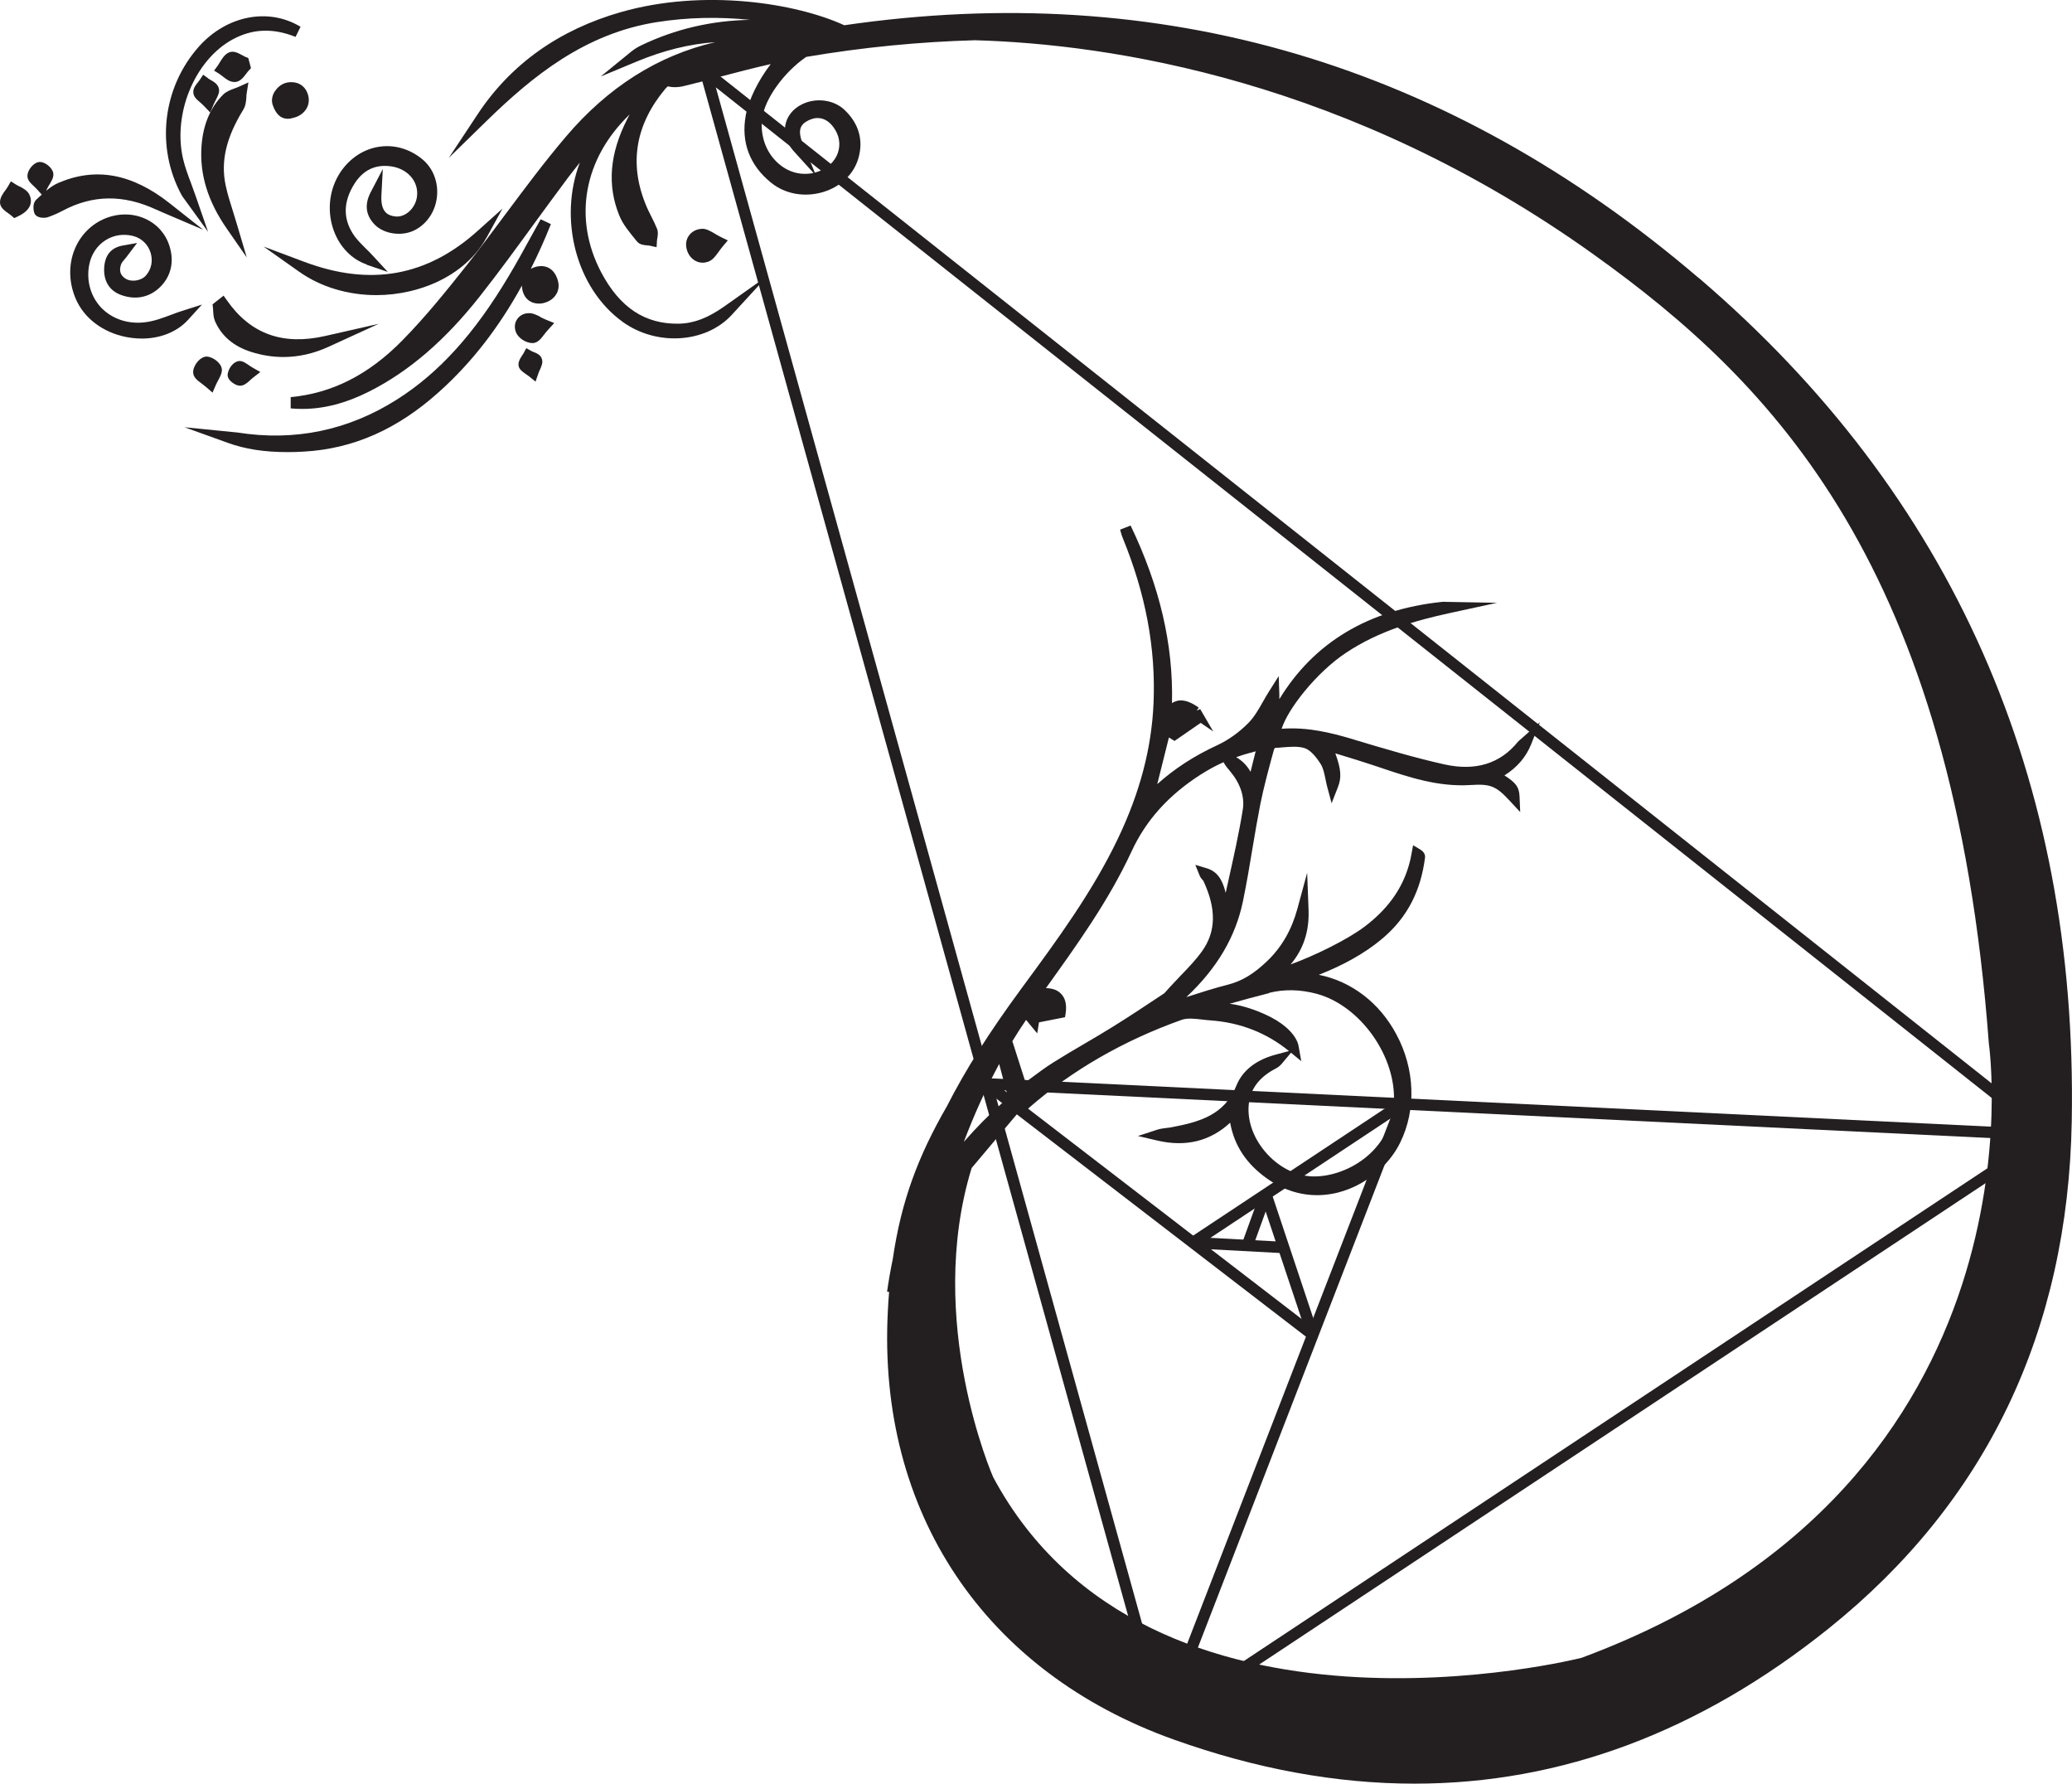 <?xml version="1.0" encoding="UTF-8"?><svg id="a" xmlns="http://www.w3.org/2000/svg" viewBox="0 0 161.73 139.2"><defs><style>.b{fill:none;stroke:#231f20;stroke-miterlimit:10;stroke-width:.89px;}.c{fill:#231f20;}</style></defs><g><polygon class="b" points="55.08 5.62 90.8 134.32 159.84 88.58 55.08 5.62"/><line class="b" x1="159.84" y1="88.58" x2="77" y2="84.58"/><line class="b" x1="93.11" y1="96.97" x2="100.2" y2="97.35"/><line class="b" x1="109.44" y1="86.15" x2="93.11" y2="96.97"/><line class="b" x1="90.8" y1="134.32" x2="109.44" y2="86.15"/><line class="b" x1="98.81" y1="93.19" x2="97.33" y2="97.27"/><line class="b" x1="102.47" y1="104.16" x2="98.81" y2="93.19"/><line class="b" x1="77" y1="84.58" x2="102.47" y2="104.16"/></g><g><path class="c" d="M15.79,23.76l-1.57,.5c-.26,.08-.53,.18-.82,.29-.64,.24-1.37,.52-2.09,.6-1.32,.16-2.56-.26-3.41-1.14-.81-.86-1.16-2.05-.95-3.28,.15-.84,.6-1.55,1.28-1.98,.64-.41,1.42-.53,2.18-.33,.65,.17,1.16,.67,1.35,1.32,.19,.63,.05,1.29-.38,1.77-.36,.41-1.14,.52-1.59,.23-.4-.26-.51-.62-.34-1.11,.04-.12,.16-.26,.3-.43,.09-.1,.18-.21,.27-.34l.68-.9-1.11,.2c-.93,.16-1.42,.77-1.46,1.79-.04,1.02,.44,1.76,1.35,2.08,1.13,.4,2.2,.17,3.02-.63,.86-.85,1.12-2,.72-3.23-.31-.96-.99-1.71-1.93-2.12-1.02-.45-2.22-.41-3.27,.08-1.07,.5-1.88,1.41-2.28,2.56-.43,1.24-.32,2.65,.29,3.88,.75,1.49,2.31,2.53,4.18,2.79,.29,.04,.58,.06,.86,.06,1.44,0,2.75-.52,3.6-1.45l1.11-1.22Z"/><path class="c" d="M28.62,20.66l1.65,.56-1.18-1.28c-.16-.18-.34-.35-.52-.53-.37-.37-.76-.75-1.03-1.18-.77-1.21-.74-2.51,.12-3.88,.68-1.08,1.64-1.54,2.86-1.37,.71,.1,1.3,.44,1.67,.95,.32,.44,.44,.98,.34,1.52-.16,.86-.93,1.53-1.67,1.44-.55-.06-1.16-.3-1.09-1.65l.11-2.05-.95,1.82c-.5,.97-.38,1.82,.35,2.55,.76,.74,2.18,.91,3.17,.36,.93-.51,1.56-1.49,1.66-2.61,.11-1.12-.32-2.2-1.14-2.88-1.02-.84-2.26-1.18-3.49-.96-1.25,.22-2.37,1.03-3.06,2.21-.76,1.3-.89,2.93-.35,4.36,.47,1.26,1.41,2.21,2.56,2.6Z"/><path class="c" d="M19.26,20.09l-.78-2.63c-.1-.33-.2-.66-.3-.98-.22-.7-.43-1.36-.57-2.03-.39-1.88,.04-3.71,1.39-5.91,.18-.3,.21-.65,.23-.96,0-.11,.01-.23,.03-.33l.13-.82-.75,.34c-.11,.05-.22,.09-.33,.13-.3,.11-.63,.23-.89,.48-1,1-1.57,2.35-1.69,4.01-.16,2.21,.49,4.32,1.97,6.45l1.56,2.25Z"/><path class="c" d="M12.21,16.36c.13,.06,.27,.12,.4,.18l3.25,1.39-2.62-2.07c-2.94-2.32-5.78-2.84-8.7-1.58-.35,.15-.65,.37-.94,.61l.07-.15c.07-.15,.15-.28,.22-.39,.17-.29,.33-.56,.26-.88-.1-.42-.7-.91-1.15-.82-.42,.08-.86,.64-.86,1.08,0,.33,.24,.55,.49,.79,.1,.09,.21,.2,.32,.32l.31,.35s-.09,.08-.14,.12l-.28,.26c-.3,.27-.25,.79-.16,1.05,.15,.43,.82,.41,1.05,.33,.38-.13,.77-.3,1.17-.51,2.35-1.25,4.74-1.27,7.3-.08Z"/><path class="c" d="M37.97,18.56l1.25-2.28-1.93,1.73c-3.96,3.56-8.38,4.35-13.52,2.43l-3.2-1.2,2.79,1.97c1.68,1.19,3.82,1.82,6.01,1.82,.87,0,1.75-.1,2.61-.3,2.69-.62,4.88-2.15,5.99-4.18Z"/><path class="c" d="M25.67,27.05l3.89-1.78-4.18,.95c-3.31,.75-5.82-.15-7.66-2.77l-.27-.38-.86,.68,.03,.25c.01,.09,.01,.18,.02,.27,.01,.25,.03,.52,.14,.79,.51,1.17,1.47,1.98,2.85,2.41,.83,.26,1.66,.39,2.49,.39,1.19,0,2.38-.27,3.55-.81Z"/><path class="c" d="M14.4,15.55l1.84,2.54-.98-2.83c-.11-.32-.23-.63-.34-.94-.25-.66-.48-1.28-.63-1.92-.82-3.52,.91-7.71,3.86-9.32,1.54-.84,3.15-.91,4.92-.2l.39-.79c-2.51-1.52-5.77-.88-7.93,1.54-2.85,3.2-3.39,7.86-1.35,11.6,.06,.11,.14,.21,.22,.32Z"/><path class="c" d="M41.87,20.81c-.17,.04-.31,.1-.44,.17,.56-1.11,1.08-2.26,1.57-3.49l-.8-.38c-.26,.47-.52,.94-.78,1.41-.56,1.02-1.12,2.04-1.72,3.04-2.66,4.47-5.42,7.52-8.69,9.6-3.82,2.43-8.02,3.3-12.48,2.59-.14-.02-.27-.03-.41-.04l-3.72-.37,3.36,1.21c1.37,.5,2.88,.73,4.68,.73,.42,0,.85-.01,1.3-.04,3.84-.22,7.28-1.74,10.51-4.64,2.55-2.28,4.69-5.04,6.49-8.32,0,.08,0,.16,.02,.25,.12,.73,.61,1.16,1.31,1.16,.08,0,.16,0,.24-.02h.02c.47-.09,.85-.33,1.07-.68,.2-.31,.25-.68,.16-1.04-.23-.9-.86-1.33-1.69-1.14Z"/><path class="c" d="M21.44,7.14c-.21,.34-.27,.73-.15,1.06,.24,.71,.64,1.07,1.17,1.07,.13,0,.27-.02,.42-.07,.44-.1,.8-.34,1.02-.69,.2-.31,.25-.69,.16-1.05-.19-.75-.8-1.14-1.58-1.03-.41,.06-.79,.32-1.03,.71Z"/><path class="c" d="M55.77,18.22c-.36-.21-.67-.4-1.04-.36-.4,.03-.75,.23-.96,.53-.21,.29-.27,.67-.17,1.05,.1,.41,.35,.74,.69,.92,.17,.09,.36,.14,.56,.14,.14,0,.29-.03,.43-.08,.34-.12,.56-.42,.8-.75,.1-.14,.22-.31,.36-.47l.37-.44-.52-.25c-.2-.1-.37-.2-.52-.29Z"/><path class="c" d="M1.51,14.55c-.09-.05-.19-.1-.27-.15l-.39-.25-.23,.4c-.05,.09-.12,.18-.18,.27C.23,15.1,0,15.41,0,15.79c0,.39,.34,.64,.64,.85,.09,.06,.18,.13,.25,.19l.22,.19,.26-.12c.54-.25,.86-.55,.99-.9,.06-.18,.1-.47-.07-.82-.16-.32-.49-.49-.78-.64Z"/><path class="c" d="M17.37,5.95c.26,.21,.56,.45,.93,.45,.02,0,.04,0,.06,0,.39-.03,.64-.36,.86-.65,.07-.09,.13-.18,.2-.25l.17-.18-.21-.79-.2-.08c-.09-.04-.18-.09-.27-.14-.32-.17-.67-.37-1.03-.22-.35,.15-.54,.48-.72,.77-.06,.09-.11,.19-.17,.27l-.28,.38,.4,.25c.09,.06,.17,.13,.26,.19Z"/><path class="c" d="M42.17,24.72c-.32-.16-.61-.3-.92-.28-.39,.01-.72,.2-.91,.51-.19,.3-.2,.69-.04,1.04,.2,.42,.78,.78,1.24,.78,.04,0,.07,0,.1,0,.36-.05,.58-.33,.83-.66,.1-.13,.22-.28,.36-.43l.43-.47-.59-.24c-.19-.08-.36-.16-.5-.23Z"/><path class="c" d="M15.97,27.85c-.47,.11-.94,.78-.89,1.26,.04,.36,.33,.58,.65,.81,.12,.09,.26,.2,.4,.32l.46,.4,.24-.56c.07-.16,.15-.31,.22-.44,.18-.34,.35-.66,.23-.99-.15-.44-.83-.91-1.31-.81Z"/><path class="c" d="M16.23,6.1l-.37-.27-.26,.39c-.04,.06-.09,.12-.14,.19-.17,.21-.39,.47-.37,.8,.01,.33,.25,.54,.51,.76,.1,.09,.22,.19,.34,.32l.47,.49,.26-.62c.07-.16,.14-.29,.2-.41,.15-.3,.3-.58,.2-.89-.1-.32-.39-.49-.63-.62-.07-.04-.14-.08-.2-.12Z"/><path class="c" d="M18.51,28.21c-.39,.12-.69,.61-.74,.99-.02,.17,.04,.34,.19,.5,.13,.14,.46,.4,.78,.4h.03c.29-.02,.5-.2,.72-.4,.09-.08,.18-.17,.3-.26l.53-.41-.58-.33c-.14-.08-.26-.16-.36-.23-.28-.19-.54-.37-.86-.27Z"/><path class="c" d="M41.65,27.47c-.06-.03-.13-.05-.18-.08l-.39-.22-.21,.39c-.03,.06-.07,.11-.11,.17-.13,.2-.3,.45-.29,.75,.02,.32,.28,.5,.53,.68,.09,.06,.2,.14,.31,.22l.49,.4,.21-.6c.04-.13,.09-.24,.14-.34,.12-.28,.24-.54,.15-.82-.09-.32-.4-.45-.64-.55Z"/><path class="c" d="M132.6,21.7C113.03,4.97,90.64-1.63,65.9,1.97c-3.74-1.72-10.93-2.88-17.42-1.03-4.84,1.38-8.6,4.06-11.18,7.95l-2.27,3.43,2.94-2.87c3.59-3.5,7.69-6.85,13.34-7.73,2.39-.37,4.79-.42,7.24-.17-2.98,.05-5.84,.71-8.5,1.99-.3,.14-.56,.31-.82,.52l-2.34,1.91,2.79-1.16c2.11-.88,4.15-1.38,6.15-1.52-4.46,1.03-8.38,3.51-11.67,7.39-1.65,1.94-3.2,4.02-4.7,6.03-.98,1.32-2,2.68-3.03,3.99-1.46,1.84-3.16,3.97-5.02,5.86-2.63,2.68-5.49,4.13-8.72,4.43v.88c.3,.03,.6,.04,.91,.04,1.7,0,3.42-.45,5.22-1.36,3.11-1.57,5.93-4,8.62-7.41,1.47-1.86,2.88-3.8,4.25-5.68,.87-1.19,1.74-2.38,2.62-3.56,.31-.41,.63-.81,.95-1.21-1.67,4.36-.32,9.8,3.36,12.44,2.65,1.9,6.47,1.65,8.5-.56l2.81-3.06-3.39,2.4c-1.29,.91-2.39,1.33-3.57,1.35-2.64,.04-4.6-1.27-6.05-4.02-2.21-4.21-1.35-8.87,2.23-12.31-.06,.11-.12,.23-.18,.34-1.39,2.72-1.59,5.19-.63,7.55,.28,.69,.77,1.27,1.23,1.84l.15,.18c.21,.26,.54,.29,.81,.31,.08,0,.15,.01,.22,.03l.5,.11,.03-.51c0-.07,.02-.13,.03-.2,.03-.22,.08-.48-.03-.74-.14-.34-.3-.67-.47-1-.15-.3-.3-.6-.42-.91-1.3-3.2-.78-6.23,1.55-9.01,.05-.07,.13-.12,.19-.18,.48,.11,.9,.06,1.23-.02,1-.24,2-.5,2.99-.77,1.25-.33,2.53-.66,3.81-.95-.97,1.26-1.73,2.8-1.95,4-.38,2.08,.3,3.9,1.97,5.25,1.1,.9,2.63,1.17,4.09,.73,1.34-.41,2.36-1.38,2.72-2.59,.43-1.44,.05-2.77-1.1-3.84-.84-.78-2.23-.95-3.31-.4-.7,.35-1.15,.93-1.28,1.61-.13,.69,.11,1.43,.64,2.02l1.56,1.72c-.11,.02-.22,.04-.34,.05-.97,.1-1.89-.25-2.61-.99-.83-.85-1.22-2.09-1.06-3.32,.2-1.53,1.7-3.61,3.44-4.8,4.48-.76,8.87-1.18,13.18-1.3,10.48,.3,29.19,3.05,48.3,16.73,14,10.02,28.06,24.33,30.83,61.57,0,0,4.98,34.29-31.79,47.93,0,0-33.77,8.58-45.93-14.1,0,0-5.35-12.15-1.68-24.12l3.87-4.6,.45,.07s.04-.07,.18-.19c3.34-2.91,7.34-5.22,11.88-6.84,.46-.17,1.08-.09,1.68-.02,.21,.02,.42,.05,.62,.06,2.31,.17,4.36,.98,6.09,2.39l-1.04,.28c-1.53,.41-2.59,1.24-3.06,2.41-.92,2.29-2.85,2.84-5.08,3.26-.12,.02-.24,.04-.37,.05-.24,.03-.49,.06-.74,.14l-1.5,.49,1.54,.36c2.21,.51,4.11,.04,5.66-1.4,.32,1.79,1.27,3.22,2.88,4.36,2.14,1.52,4.2,1.43,5.54,1.09,2.07-.53,3.93-2.02,4.85-3.89,1.27-2.58,1.16-5.75-.3-8.46-1.32-2.47-3.51-4.13-6.05-4.64,1.67-.66,3.48-1.55,5.09-2.94,1.83-1.59,2.87-3.62,3.2-6.2,.02-.18-.03-.43-.39-.65l-.54-.32-.15,.8c-.02,.13-.05,.25-.08,.38-.05,.2-.1,.39-.16,.58-.56,1.79-1.68,3.3-3.42,4.61-1.31,.98-3.8,2.22-5.75,2.93,1-1.18,1.46-2.58,1.4-4.25l-.11-2.9-.76,2.8c-.45,1.65-1.21,2.97-2.32,4.05-1.04,1.01-1.99,1.59-3.07,1.87-1.1,.28-2.16,.62-3.28,.98,2.39-2.24,3.84-4.69,4.42-7.48,.28-1.37,.52-2.76,.74-4.11,.19-1.15,.39-2.3,.61-3.44,.25-1.25,.59-2.52,.92-3.74l.16-.58s.09-.1,.07-.1c.2,0,.39-.02,.59-.04,.64-.05,1.25-.1,1.75,.07,.38,.13,.83,.59,1.25,1.27,.18,.31,.26,.7,.35,1.13,.04,.2,.08,.4,.13,.59l.35,1.3,.49-1.25c.29-.74,.26-1.38-.2-2.64l.33,.1c.86,.26,1.7,.52,2.52,.79l.6,.2c2.25,.76,4.56,1.54,7.09,1.38,1.57-.1,2,.07,3.07,1.23l.82,.88-.05-1.2c-.03-.77-.31-1.1-1.18-1.66,1-.63,1.68-1.43,2.08-2.42l.69-1.73-1.39,1.23-.08,.07c-.08,.07-.17,.14-.26,.24-1.38,1.7-3.31,2.29-5.73,1.75-2.33-.52-4.67-1.22-6.94-1.9l-.22-.07c-1.71-.51-3.55-.96-5.54-.81,.49-1.56,2.71-4.39,5.01-5.92,2.64-1.76,5.56-2.55,8.07-3.1l3.73-.81-3.81-.07h-.13c-.12-.01-.25-.02-.37,0-5.72,.61-9.98,3.16-12.68,7.59,0-.12,0-.24,0-.36l-.05-1.44-.77,1.22c-.16,.25-.31,.51-.46,.78-.33,.58-.67,1.18-1.12,1.64-.7,.72-1.57,1.35-2.46,1.76-1.78,.82-3.32,1.82-4.67,3.03l.91-3.64,.44,.27,2.04-1.41,.98,.67-1.02-1.75-.28,.13,.17-.24c-.47-.33-1.1-.69-1.72-.52-.13,.04-.26,.09-.37,.17,.11-4.58-.96-9.13-3.23-13.86l-.82,.32,.05,.18c.04,.16,.09,.31,.15,.46,1.8,4.39,2.59,8.61,2.41,12.9-.15,3.51-1.06,6.97-2.78,10.57-1.98,4.15-4.75,7.92-7.43,11.56l-.11,.15c-2.53,3.44-4.37,6.35-5.81,9.18-2.24,3.88-3.57,7.41-4.22,11.9-.18,.86-.33,1.72-.45,2.57l.16,.02c-.04,.49-.08,.99-.1,1.5-.82,15.66,7.53,28.16,22.35,33.44,6.42,2.29,12.68,3.43,18.77,3.43,11.45,0,22.27-4.05,32.33-12.12,12.29-9.86,18.67-23.18,18.96-39.58,.48-26.74-9.32-48.88-29.12-65.81ZM62.69,11.3c-.48-1.16-.21-1.58,.38-1.89,.26-.13,.51-.2,.75-.2,.54,0,1.03,.33,1.4,.97,.37,.64,.39,1.37,.07,2.01-.32,.63-.94,1.09-1.69,1.28l-.9-2.17Zm36.37,66.18c1.19-.3,2.45-.27,3.74,.08,3.39,.93,6.2,4.89,6,8.48-.21,3.9-3.87,5.87-6.41,5.76-1.31-.05-2.68-.78-3.66-1.95-.97-1.16-1.42-2.55-1.24-3.82,.15-1.04,.74-1.86,1.82-2.5l.15-.08c.19-.1,.41-.22,.58-.43l.73-.87,.8,.66-.21-1.18c-.14-.77-.96-1.63-2.14-2.24-.92-.47-1.84-.8-2.74-.98-.17-.03-.33-.06-.5-.08,1.02-.29,2.05-.57,3.08-.83Zm-1.05-18.85l-.4,1.6c-.25-.45-.61-.85-1.12-1.14,.5-.18,1.01-.33,1.52-.46Zm-17.92,20.96l.87,1.05,.14-.86,2.03-.4,.05-.31c.1-.69-.03-1.21-.4-1.56-.27-.26-.65-.39-1.14-.4h0c2.41-3.36,4.9-6.82,6.68-10.66,1.12-2.43,2.88-4.39,5.39-6,.58-.37,1.18-.7,1.79-.97l.02,.03c.14,.26,.32,.47,.5,.68,.79,.94,1.14,1.99,.99,2.96-.3,1.88-.73,3.78-1.14,5.62-.07,.3-.13,.6-.2,.9-.27-1.09-.69-1.68-1.5-1.92l-.87-.26,.34,.84c.06,.15,.15,.25,.22,.33,.02,.03,.06,.07,.07,.08,1.03,2.21,.99,3.97-.12,5.51-.48,.67-1.05,1.26-1.66,1.89-.27,.28-.54,.57-.8,.85l-.46,.51h0l-.1,.07c-1.31,.87-2.66,1.77-4.02,2.61-.69,.43-1.39,.84-2.09,1.25-.82,.48-1.64,.96-2.45,1.47-.67,.42-1.3,.9-1.91,1.35-.09,.07-.18,.13-.27,.2l-.1-.29c-.31-.96-.62-1.92-.93-2.91,.35-.58,.72-1.15,1.09-1.69Zm-2.1,3.44l.61,2.3c.06,.23,.04,.38-.27,.65-1.12,.99-2.15,2.04-3.1,3.13,.81-2.14,1.74-4.19,2.76-6.08Z"/></g></svg>